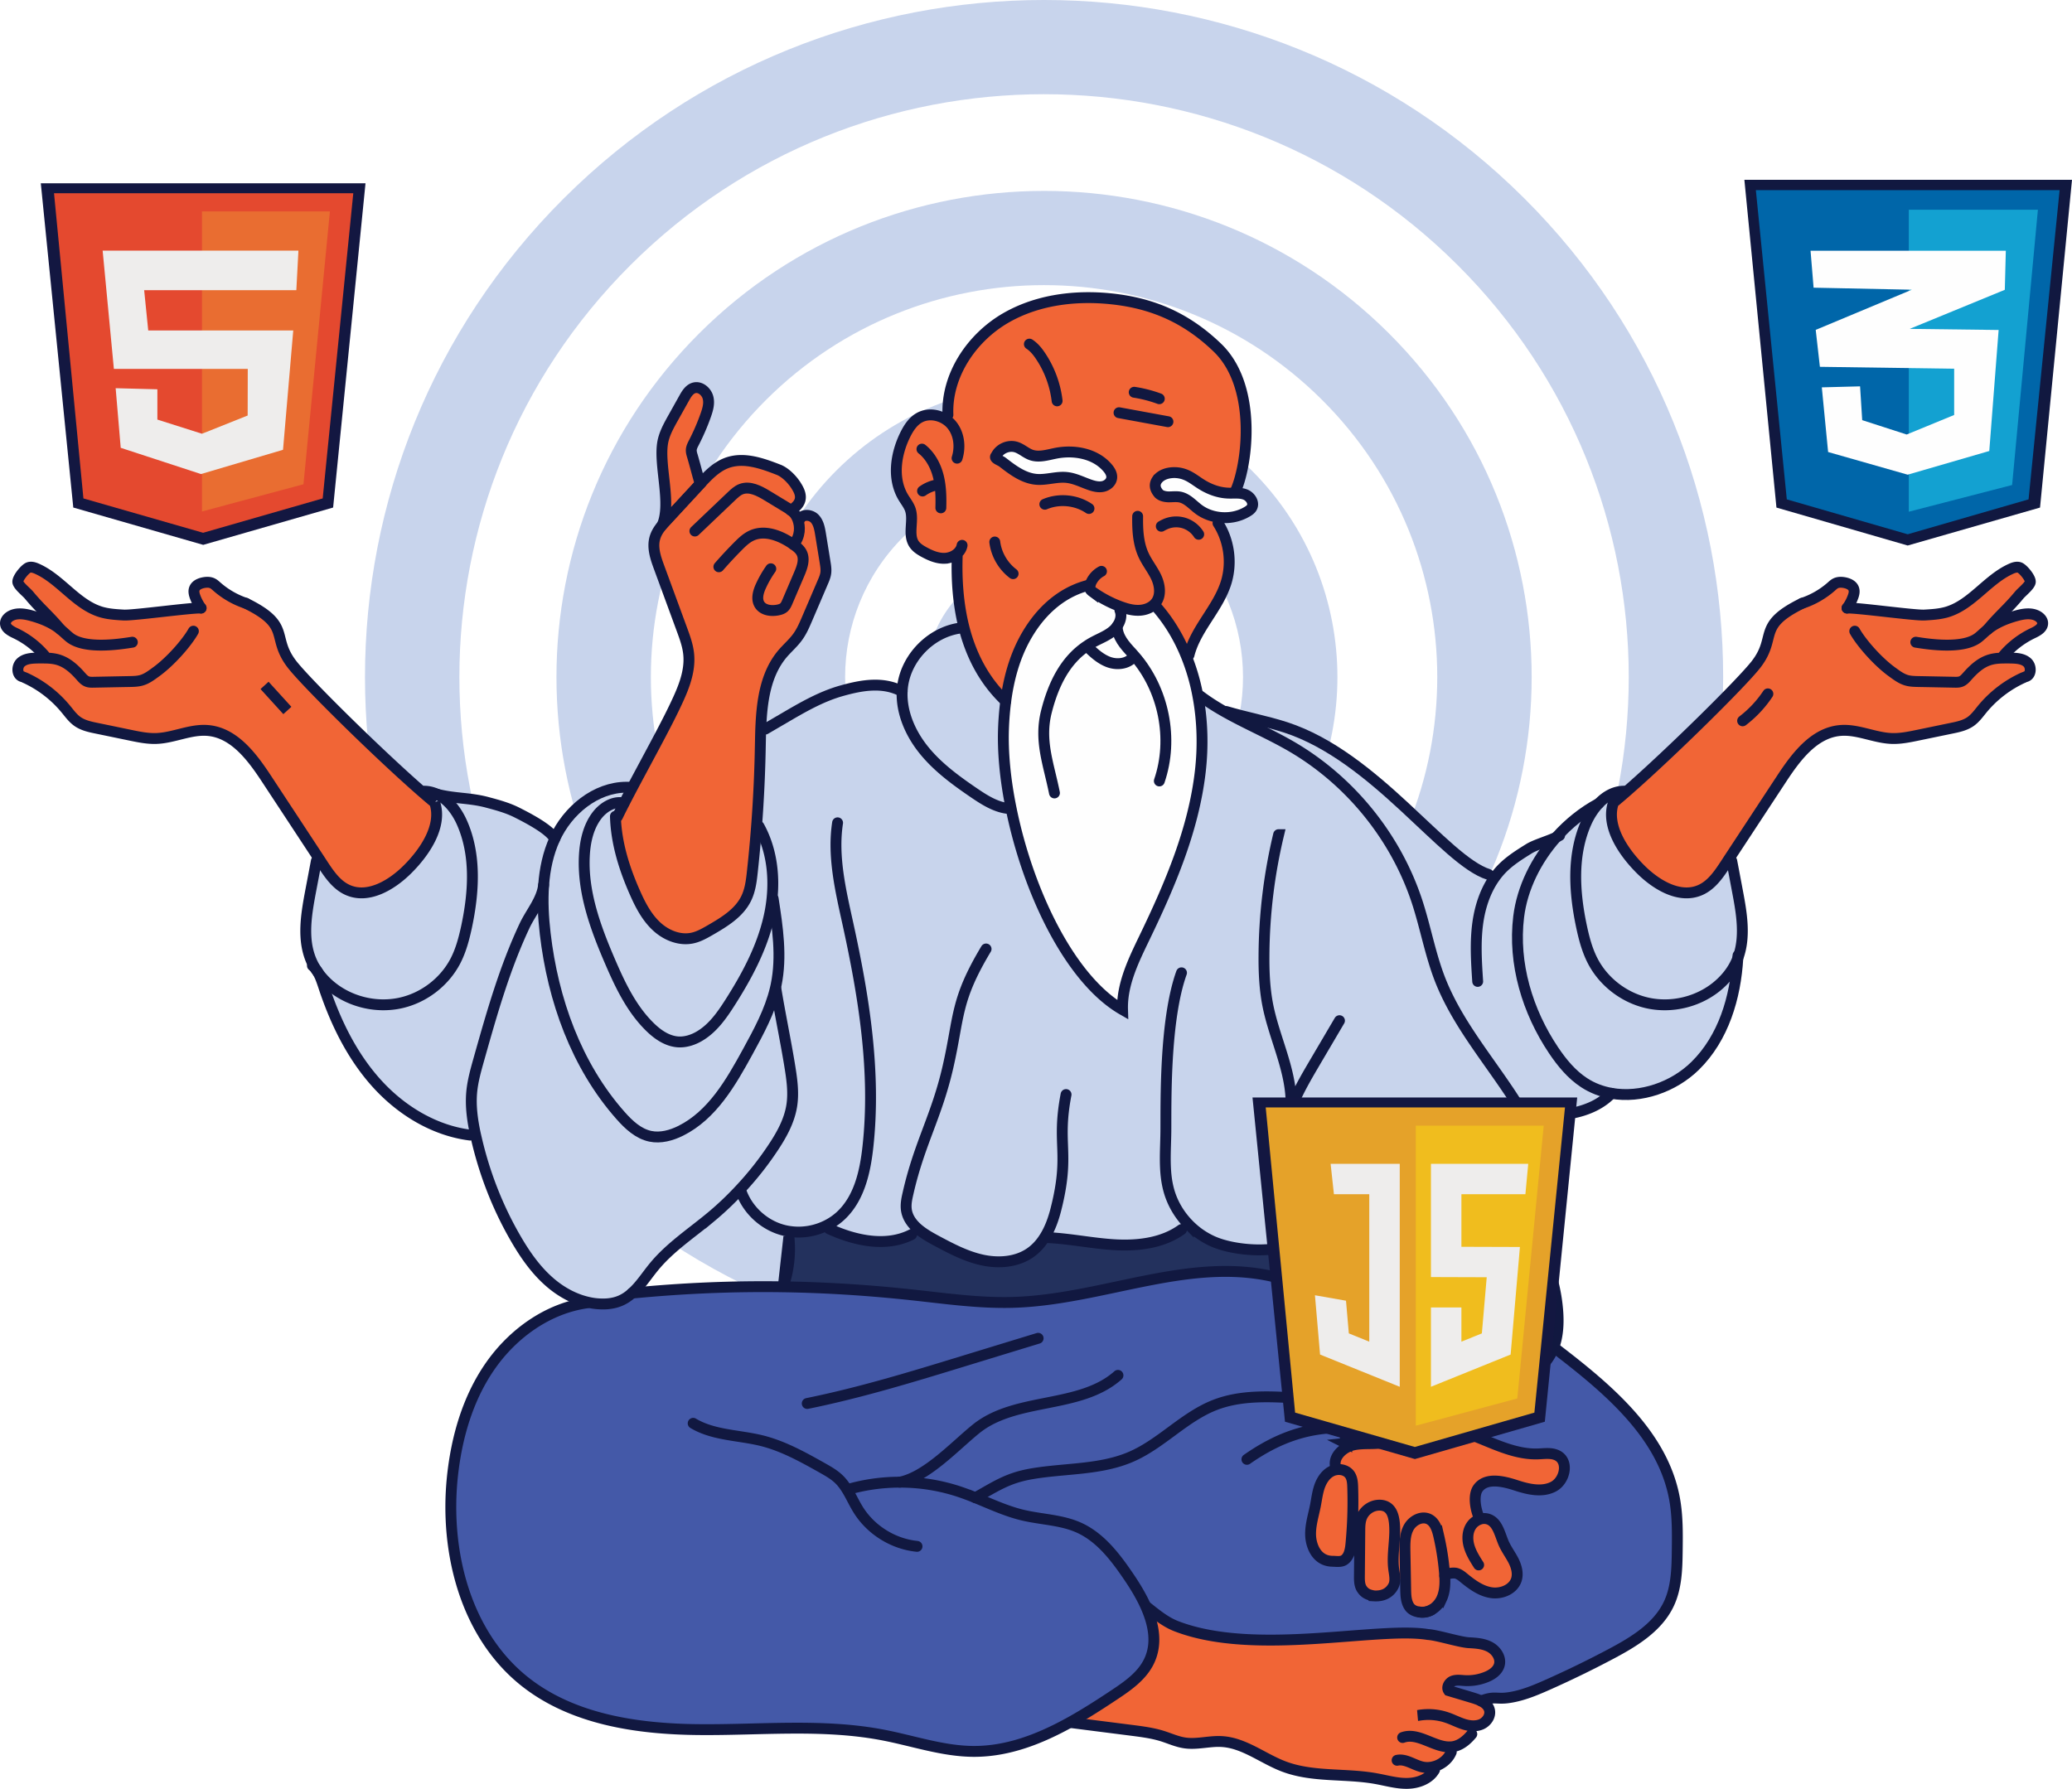 <svg width="381" height="329" viewBox="0 0 381 329" xmlns="http://www.w3.org/2000/svg" fill="none"><path fill="#C8D4EC" fill-rule="evenodd" d="M195.046 121.489a4.34 4.34 0 00-6.124 0 4.293 4.293 0 000 6.084 4.34 4.34 0 006.124 0 4.291 4.291 0 000-6.084zm-18.393-12.258c8.468-8.444 22.194-8.444 30.662 0 8.473 8.449 8.473 22.151 0 30.6-8.468 8.444-22.194 8.444-30.662 0-8.472-8.449-8.472-22.151 0-30.6z" clip-rule="evenodd"/><path fill="#C8D4EC" fill-rule="evenodd" d="M217.854 98.744c-14.288-14.248-37.455-14.248-51.742 0-14.283 14.243-14.283 37.331 0 51.574 14.287 14.248 37.454 14.248 51.742 0 14.283-14.243 14.283-37.331 0-51.574zm-64.011-12.258c21.065-21.006 55.214-21.006 76.28 0 21.069 21.011 21.069 55.079 0 76.09-21.066 21.006-55.215 21.006-76.28 0-21.07-21.011-21.07-55.079 0-76.09z" clip-rule="evenodd"/><path fill="#C8D4EC" fill-rule="evenodd" d="M243.111 73.556c-28.236-28.156-74.019-28.157-102.256 0l-6.134-6.129 6.134 6.13c-28.231 28.152-28.231 73.793 0 101.946l-6.134 6.129 6.134-6.129c28.237 28.157 74.02 28.157 102.256 0 28.231-28.153 28.231-73.794 0-101.947zM128.586 61.298c35.015-34.915 91.78-34.915 126.794 0 35.018 34.92 35.018 91.542 0 126.463-35.014 34.916-91.779 34.916-126.794 0-35.018-34.921-35.018-91.542 0-126.462z" clip-rule="evenodd"/><path fill="#C8D4EC" fill-rule="evenodd" d="M268.009 48.73c-41.987-41.87-110.065-41.87-152.051 0-41.982 41.864-41.982 109.737 0 151.602 41.986 41.869 110.064 41.869 152.051 0 41.982-41.865 41.982-109.738 0-151.603zM103.689 36.47c48.764-48.628 127.824-48.628 176.589 0 48.769 48.633 48.769 127.486 0 176.119-48.765 48.628-127.825 48.628-176.589 0l5.868-5.863-5.868 5.863c-48.769-48.633-48.769-127.486 0-176.119z" clip-rule="evenodd"/><path fill="#FEFEFE" fill-rule="evenodd" d="M208.159 120.118c.16.176.321.343.465.527l-.313.279c-1.024 1.182-2.857 1.381-4.338.878-1.489-.51-2.698-1.588-3.826-2.674l-.249-.367c.385-.263.785-.503 1.209-.726 1.225-.655 2.562-1.158 3.602-2.076.264-.231.505-.503.713-.798.016 1.988 1.385 3.504 2.737 4.957zm4.939-29.32l-.064.08c-.76-.582-.808-1.796-.28-2.586.537-.79 1.505-1.205 2.458-1.325.952-.128 1.937 0 2.825.367 1.033.415 1.906 1.134 2.85 1.724 1.497.942 3.218 1.58 4.987 1.637.4.016.801 0 1.201 0 .64-.008 1.281.024 1.873.247.969.36 1.745 1.533 1.225 2.427-.184.311-.489.527-.793.71-1.569.958-3.466 1.301-5.291 1.054-1.329-.176-2.618-.663-3.698-1.469-1.097-.822-2.049-1.963-3.394-2.243-.713-.144-1.441-.024-2.17-.04-.616-.024-1.288-.168-1.729-.583zm-9.413-4.725c.448.527.832 1.197.728 1.876-.112.79-.856 1.38-1.641 1.532-.784.152-1.593-.048-2.345-.303-1.425-.495-2.794-1.213-4.291-1.365-1.841-.192-3.682.495-5.531.351-2.354-.191-4.363-1.692-6.22-3.137-.544-.415-1.713-.718-1.225-1.19.617-1.308 2.258-2.035 3.65-1.62 1.017.304 1.81 1.11 2.818 1.461 1.433.495 2.994-.016 4.483-.311 3.418-.679 7.34.04 9.574 2.706z" clip-rule="evenodd"/><path fill="#FEFEFE" fill-rule="evenodd" d="M206.158 111.609c1.113.399 2.273.71 3.45.63.881-.055 1.777-.359 2.442-.917l.504.199c2.409 2.722 4.259 5.843 5.603 9.188a37.963 37.963 0 012.122 7.352c.848 4.542.96 9.259.432 13.825-1.233 10.721-5.563 20.827-10.254 30.557-2.026 4.207-4.187 8.589-4.043 13.259-9.782-5.644-17.442-21.968-20.484-36.991-1.065-5.188-1.561-10.225-1.409-14.616.064-1.716.192-3.432.416-5.132.512-3.896 1.521-7.719 3.346-11.184 2.634-4.973 6.676-8.924 12.168-10.217-.072.239-.128.495-.04.726.08.248.304.415.52.575a21.967 21.967 0 005.227 2.746zm2.466 9.036c-.145-.184-.305-.351-.465-.527-1.353-1.453-2.721-2.969-2.737-4.957a4.578 4.578 0 01-.713.798c-1.04.918-2.377 1.421-3.602 2.076-.424.223-.825.463-1.209.726l.248.367c1.129 1.086 2.338 2.164 3.827 2.674 1.481.503 3.314.304 4.338-.878l.313-.279z" clip-rule="evenodd"/><path fill="#4459A8" fill-rule="evenodd" d="M272.07 279.289c-.736-1.492-1.257-4.246-.272-5.588 1.481-2.019 4.603-1.293 6.988-.51 2.218.726 4.723 1.309 6.804.263 2.082-1.046 2.93-4.43.953-5.66-1.073-.662-2.449-.439-3.706-.391-3.907.144-7.589-1.62-11.207-3.081a37.347 37.347 0 00-3.37-1.189c-.665-2.555-.665-2.555.256-6.442.168-.711.352-1.429.536-2.156l.865.216c2.794.287 5.667.271 8.365-.527 2.698-.79 5.219-2.435 6.668-4.845.304-.503.552-1.03.76-1.581 9.686 7.408 20.029 15.909 22.206 27.875.568 3.097.536 6.274.496 9.428-.04 3.352-.112 6.825-1.537 9.858-2.033 4.326-6.42 6.993-10.654 9.236a186.548 186.548 0 01-11.711 5.699c-2.378 1.054-4.819 2.068-7.397 2.379-2.041.24-2.361-.359-4.779.567-.48-.24-1.016-.423-1.513-.575-1.48-.447-2.969-.886-4.45-1.333-.425-.591.072-1.469.744-1.74.681-.272 1.433-.144 2.162-.104a9.142 9.142 0 004.058-.671c1.049-.423 2.089-1.149 2.369-2.243.329-1.277-.568-2.618-1.737-3.256-1.168-.631-2.537-.719-3.866-.791-1.753-.104-5.787-1.405-7.533-1.508-9.341-1.517-31.771 4.079-46.26-1.525-2.033-.782-3.754-2.227-5.467-3.576l-.104.048c1.433 3.249 2.065 6.689.616 9.834-1.288 2.802-3.962 4.662-6.532 6.362-2.577 1.716-5.235 3.425-7.972 4.949-5.564 3.09-11.463 5.412-17.747 5.404-5.66-.007-11.119-1.931-16.666-3.001-11.143-2.155-22.614-.894-33.957-1.006-11.343-.103-23.318-1.868-32.148-8.972-10.758-8.661-14.56-23.732-13.152-37.454.753-7.24 2.81-14.472 6.973-20.451 4.162-5.979 10.582-10.601 17.811-11.615l.032-.136c.72.176 1.448.288 2.193.328 1.305.08 2.633-.056 3.834-.559.825-.343 1.537-.83 2.186-1.421 9.501-.918 18.651-1.301 27.824-1.157 7.805.119 15.626.614 23.695 1.484 6.124.663 12.255 1.541 18.411 1.381 16.938-.447 33.188-8.908 49.51-4.358l.544.008c-.016 1.038.104 2.083.281 3.113.488 2.834 1.424 5.644 3.121 7.967 1.69 2.314 4.211 4.119 7.053 4.55.112 5.228.232 8.349.84 14.616l.425.646c-1.553.711-2.802 2.243-2.29 3.808l.072.431c-.28.048-.544.128-.792.247-1.097.527-1.825 1.621-2.242 2.762-.408 1.15-.544 2.363-.776 3.561-.36 1.828-.961 3.648-.889 5.515.08 1.868 1.057 4.614 3.891 4.742.776-.008 1.657.2 2.297-.239.921-.639 1.129-1.892 1.233-3.01.112-1.213.2-2.434.264-3.656l1.409.08c-.04.431-.048.87-.048 1.293l-.072 8.23c-.008.83 0 1.716.456 2.403.464.686.993 1.062 2.225 1.269 1.537.096 2.81-.431 3.547-1.78.216-.399.288-.838.288-1.293l1.961-.032c.008.647.024 1.293.032 1.932.024 1.117.064 2.307.712 3.209.433.598 1.209.91 2.026.958a3.055 3.055 0 001.601-.232c.12-.048.24-.104.36-.168.016-.008.024-.008.032-.016a4.6 4.6 0 001.873-2.027c.608-1.301.664-2.778.576-4.223.328-.471 1.601-.63 2.154-.471.544.16 1 .535 1.44.902 1.473 1.198 3.074 2.363 4.947 2.65 1.874.296 4.059-.59 4.635-2.394.361-1.15.008-2.419-.536-3.497-.552-1.077-1.297-2.059-1.785-3.169-.737-1.676-1.121-3.879-2.858-4.462a2.406 2.406 0 00-1.537.016l-.048-.128z" clip-rule="evenodd"/><path fill="#C8D4EC" fill-rule="evenodd" d="M318.434 158.346c.361 1.868.713 3.744 1.065 5.62.768 4.055 1.505 8.389.056 12.237-.056.159-.12.311-.184.471-.809 1.891-2.153 3.528-3.754 4.821-3.45 2.778-8.181 3.911-12.52 3.001-4.339-.91-8.213-3.855-10.238-7.783-1.009-1.955-1.577-4.103-2.033-6.242-1.369-6.394-1.794-13.283.88-19.245.56-1.238 1.337-2.467 2.289-3.465 1.313-1.373 2.954-2.307 4.827-2.243l.144.16a121.33 121.33 0 01-2.289 1.948c-1.465 4.27 1.833 9.123 5.035 12.3 2.93 2.906 7.253 5.452 11.007 3.736 2.017-.918 3.338-2.857 4.555-4.709l.624-.958.536.351z" clip-rule="evenodd"/><path fill="#C8D4EC" fill-rule="evenodd" d="M286.167 153.988c2.257-2.53 4.931-4.678 7.829-6.226-.953.998-1.729 2.227-2.29 3.464-2.673 5.963-2.249 12.852-.88 19.246.456 2.14 1.024 4.287 2.033 6.243 2.025 3.927 5.9 6.873 10.238 7.783 4.339.91 9.07-.224 12.52-3.002 1.601-1.293 2.946-2.929 3.754-4.821.064-.16.128-.312.184-.471-.424 7.272-2.649 14.72-7.845 19.82-3.986 3.92-10.006 6.003-15.393 5.061-1.777-.311-3.49-.95-5.035-1.963-2.297-1.501-4.074-3.664-5.603-5.939-4.819-7.177-7.469-15.974-6.428-24.547.648-5.324 3.234-10.505 6.916-14.648z" clip-rule="evenodd"/><path fill="#C8D4EC" fill-rule="evenodd" d="M274.905 161.3c.392-.551.832-1.078 1.313-1.565 1.44-1.461 3.193-2.554 4.93-3.64 1.121-.702 3.547-1.405 5.02-2.107-3.683 4.143-6.268 9.323-6.917 14.647-1.04 8.574 1.609 17.37 6.428 24.547 1.529 2.275 3.306 4.438 5.604 5.939 1.545 1.013 3.258 1.652 5.035 1.963-3.594 3.832-10.567 4.901-16.594 3.177-4.883-8.126-11.495-15.31-14.937-24.139-1.802-4.638-2.666-9.579-4.219-14.312-3.882-11.798-12.191-22.104-22.918-28.41-3.97-2.331-8.261-4.143-12.263-6.386l.096-.16c3.602 1.078 7.316 1.757 10.894 2.914 16.546 5.364 29.218 24.482 37.327 27.053l1.201.479zm-109.019-34.126c.008-.143.024-.295.032-.439.449-5.571 5.156-10.504 10.719-11.231l.608-.16c1.305 5.149 3.715 9.875 7.693 13.619a54.996 54.996 0 00-.416 5.132c-.152 4.391.344 9.428 1.409 14.616l-.08.016c-2.466-.104-4.675-1.493-6.716-2.882-3.363-2.29-6.701-4.725-9.254-7.886-2.466-3.057-4.155-6.889-3.995-10.785zm-85.58 18.879c2.042.95 3.65 3.041 4.603 5.173 2.674 5.963 2.242 12.851.88 19.245-.463 2.14-1.024 4.287-2.032 6.243-2.034 3.927-5.9 6.873-10.247 7.783-4.338.91-9.07-.224-12.52-3.002a13.645 13.645 0 01-2.52-2.65v-.008a4.335 4.335 0 00-.385-.559 10.96 10.96 0 01-.849-1.604c-1.697-3.959-.92-8.486-.128-12.708.36-1.876.713-3.752 1.065-5.62l.536-.351.625.958c1.216 1.852 2.537 3.791 4.554 4.709 3.755 1.717 8.077-.83 11.007-3.735 3.21-3.177 6.5-8.031 5.043-12.301a124.55 124.55 0 01-2.29-1.948l.145-.16a5.335 5.335 0 012.497.535h.016z" clip-rule="evenodd"/><path fill="#C8D4EC" fill-rule="evenodd" d="M101.999 154.291c-1.217 2.682-1.817 5.548-2.033 8.485h-.008c-.313 2.738-2.33 5.005-3.507 7.504-3.69 7.846-6.051 16.228-8.405 24.57-.56 1.996-1.129 3.999-1.313 6.067-.224 2.546.136 5.116.673 7.623l-.977.223c-6.708-.854-12.832-4.653-17.322-9.698-4.499-5.045-7.493-11.264-9.606-17.674-.288-.862-.584-1.764-1.033-2.546.713.99 1.57 1.884 2.522 2.65 3.45 2.778 8.18 3.912 12.52 3.002 4.346-.91 8.212-3.856 10.246-7.783 1.008-1.956 1.569-4.103 2.033-6.243 1.36-6.394 1.793-13.283-.88-19.246-.953-2.131-2.562-4.222-4.604-5.172 3.162.838 6.052.654 9.214 1.492 1.905.511 3.826 1.022 5.58 1.916 1.76.894 6.027 3.066 6.9 4.83zm12.775-6.57c-.456.894-.872 1.716-1.224 2.451l-.385.016c.145 4.869 1.633 9.603 3.611 14.049.984 2.227 2.137 4.438 3.914 6.107 1.777 1.668 4.299 2.706 6.676 2.171 1.145-.256 2.177-.846 3.194-1.429 2.594-1.501 5.331-3.145 6.644-5.835.745-1.517.961-3.241 1.137-4.926.304-2.793.56-5.587.776-8.389l.441.032c2.217 3.999 2.873 8.701 2.401 13.283a28.564 28.564 0 01-.576 3.488c-1.281 5.604-4.035 10.768-7.125 15.614-1.497 2.355-3.154 4.718-5.539 6.154-1.209.735-2.618 1.206-4.035 1.118-2.025-.136-3.802-1.389-5.243-2.818-3.362-3.329-5.435-7.703-7.3-12.046-2.682-6.234-5.099-12.843-4.675-19.621.16-2.554.768-5.164 2.329-7.192 1.169-1.509 3.074-2.682 4.939-2.251l.04.024z" clip-rule="evenodd"/><path fill="#C8D4EC" fill-rule="evenodd" d="M116.56 144.305a268.725 268.725 0 00-1.785 3.417l-.04-.024c-1.865-.431-3.77.742-4.939 2.251-1.561 2.027-2.169 4.637-2.329 7.192-.425 6.777 1.993 13.386 4.674 19.621 1.866 4.342 3.939 8.716 7.301 12.045 1.441 1.429 3.218 2.682 5.243 2.818 1.417.088 2.826-.383 4.035-1.118 2.385-1.437 4.042-3.799 5.539-6.154 3.09-4.846 5.843-10.01 7.124-15.614.264-1.149.457-2.315.577-3.488l.208.024c.816 5.26 1.625 10.656.544 15.877-.048.239-.104.479-.16.71-.977 4.095-3.026 7.863-5.051 11.567-3.098 5.659-6.524 11.646-12.312 14.536-1.729.862-3.706 1.412-5.595 1.021-2.225-.463-3.986-2.123-5.491-3.823-8.133-9.188-12.432-21.281-13.849-33.454-.344-2.946-.512-5.971-.288-8.933.216-2.937.817-5.803 2.033-8.485 2.362-5.22 7.517-9.507 13.224-9.507l1.337-.479z" clip-rule="evenodd"/><path fill="#C8D4EC" fill-rule="evenodd" d="M99.966 162.776c-.224 2.961-.056 5.987.289 8.932 1.417 12.173 5.715 24.267 13.848 33.455 1.505 1.7 3.266 3.36 5.491 3.823 1.89.391 3.867-.159 5.596-1.021 5.787-2.89 9.213-8.877 12.311-14.537 2.026-3.703 4.075-7.471 5.051-11.566l.128.032c.713 4.358 1.745 9.323 2.466 13.682.424 2.594.856 5.244.432 7.846-.464 2.834-1.913 5.405-3.514 7.791a58 58 0 01-6.108 7.672 56.846 56.846 0 01-5.235 4.949c-3.578 2.977-7.54 5.571-10.486 9.172-1.321 1.604-2.498 3.464-4.027 4.821-.648.591-1.36 1.078-2.185 1.421-1.201.503-2.53.638-3.834.559a11.908 11.908 0 01-2.194-.328c-2.585-.606-5.003-1.987-7.004-3.751-2.57-2.259-4.53-5.109-6.236-8.071-3.29-5.707-5.691-11.91-7.164-18.32-.064-.263-.12-.526-.184-.798-.536-2.506-.897-5.077-.673-7.623.185-2.067.753-4.071 1.313-6.067 2.354-8.341 4.715-16.723 8.405-24.57 1.177-2.498 3.194-4.765 3.507-7.503h.007z" clip-rule="evenodd"/><path fill="#C8D4EC" fill-rule="evenodd" d="M192.142 227.473c-.705 1.142-1.577 2.147-2.69 2.922-2.513 1.756-5.843 1.995-8.837 1.341-3.002-.655-5.756-2.116-8.461-3.56-1.209-.647-2.49-1.381-3.515-2.299l-1.008 1.173c-4.659 2.371-10.358 1.149-15.113-1.022-.257-.112-.409-.551-.257-.622l-.064-.128c-2.129 1.117-4.618 1.564-6.996 1.205a9.924 9.924 0 01-.936-.175c-3.619-.862-6.708-3.624-7.973-7.113l-.336-.311a58.066 58.066 0 006.107-7.671c1.601-2.387 3.05-4.957 3.514-7.791.425-2.602-.008-5.253-.432-7.847-.72-4.358-1.753-9.323-2.465-13.682l-.128-.032c.056-.231.112-.471.16-.71 1.08-5.221.272-10.617-.545-15.877l-.208-.024c.473-4.582-.184-9.284-2.401-13.283l-.441-.032c.369-4.861.601-9.731.689-14.6.024-1.077.04-2.179.08-3.281l.848.032c1.137-.662 2.266-1.325 3.403-1.987 3.394-1.988 6.828-3.992 10.614-5.053 3.786-1.07 7.669-1.724 11.135.127-.16 3.896 1.529 7.728 3.994 10.785 2.554 3.161 5.892 5.595 9.254 7.886 2.041 1.389 4.25 2.778 6.716 2.882l.08-.016c3.042 15.023 10.702 31.347 20.484 36.991-.144-4.67 2.018-9.052 4.043-13.259 4.691-9.731 9.021-19.836 10.254-30.557.528-4.566.416-9.283-.432-13.825l.4-.072c1.497 1.125 3.074 2.115 4.707 3.025 4.002 2.243 8.293 4.055 12.263 6.386 10.727 6.306 19.036 16.612 22.918 28.41 1.553 4.733 2.418 9.674 4.219 14.312 3.442 8.829 10.054 16.013 14.937 24.139 1.777 2.962 3.362 6.155 3.65 9.587.296 3.44-.928 7.184-3.794 9.116l-.504.423a30.812 30.812 0 017.348 17.53c.192 2.314.096 4.733-.712 6.88a9.663 9.663 0 01-.761 1.581c-1.449 2.411-3.97 4.055-6.668 4.845-2.698.799-5.571.814-8.365.527l-.865-.215c.817-3.209 1.577-6.49.649-9.619-.913-3.074-3.442-5.54-6.42-6.761-2.978-1.214-6.356-1.27-9.494-.543-2.561.59-5.179 1.852-6.38 4.183-.864 1.676-.864 3.648-.824 5.531.024 1.278.048 2.427.064 3.489-2.842-.431-5.363-2.235-7.052-4.55-1.697-2.323-2.634-5.133-3.122-7.967-.176-1.029-.297-2.075-.281-3.113 0-.247.016-.495.033-.742.168-2.084.96-4.047 2.025-5.859-3.819 1.995-11.159 1.492-15.121-.224a14.374 14.374 0 01-4.611-3.209l-1.265.99c-3.45 2.483-7.949 3.025-12.199 2.794-4.251-.24-8.446-1.166-12.696-1.325l-.216-.136z" clip-rule="evenodd"/><path fill="#23315D" fill-rule="evenodd" d="M168.639 225.877c1.024.919 2.305 1.653 3.514 2.3 2.706 1.444 5.459 2.905 8.461 3.56 2.994.654 6.324.415 8.837-1.341 1.113-.775 1.986-1.78 2.69-2.922l.216.136c4.251.159 8.445 1.085 12.696 1.325 4.251.231 8.749-.311 12.199-2.794l1.265-.99a14.385 14.385 0 004.611 3.209c3.962 1.716 11.303 2.219 15.121.224-1.065 1.812-1.857 3.776-2.025 5.859-.016.248-.032.495-.032.742l-.544-.008c-16.322-4.55-32.572 3.912-49.511 4.359-6.155.16-12.287-.718-18.411-1.381-8.069-.87-15.889-1.365-23.694-1.485v-.072a21.25 21.25 0 001.024-9.18l.145-.934c2.377.359 4.867-.088 6.996-1.205l.064.127c-.152.072 0 .511.256.623 4.755 2.171 10.454 3.393 15.113 1.022l1.009-1.174z" clip-rule="evenodd"/><path fill="#F16536" fill-rule="evenodd" d="M270.717 317.405l-.08 1.525c-.864 1.038-1.945 1.995-3.274 2.275a3.08 3.08 0 01-.536.072l.032.958c-.56 1.333-1.817 2.33-3.226 2.682l.152.59c-.96 1.685-3.042 2.459-4.987 2.491-1.945.04-3.85-.527-5.763-.87-5.628-1.022-11.607-.208-16.963-2.235-3.866-1.461-7.3-4.367-11.439-4.59-2.257-.128-4.522.583-6.756.255-1.449-.207-2.793-.838-4.178-1.269-1.777-.551-3.626-.79-5.468-1.03-3.77-.479-7.54-.958-11.318-1.445l-.064-.103c2.737-1.525 5.395-3.233 7.972-4.949 2.57-1.701 5.244-3.561 6.532-6.362 1.449-3.146.817-6.586-.616-9.835l.104-.048c1.713 1.349 3.434 2.794 5.467 3.576 14.489 5.604 36.919.008 46.26 1.525 1.745.104 5.78 1.405 7.533 1.509 1.329.072 2.698.159 3.866.79 1.169.639 2.066 1.98 1.737 3.257-.28 1.093-1.32 1.82-2.369 2.243a9.141 9.141 0 01-4.058.67c-.729-.039-1.481-.167-2.162.104-.672.272-1.169 1.15-.744 1.74 1.481.447 2.97.886 4.45 1.333.497.152 1.033.336 1.513.575.753.383 1.385.918 1.561 1.716.232 1.062-.536 2.164-1.545 2.587-.512.215-1.072.287-1.633.263zm-9.501-20.898c-.817-.048-1.593-.359-2.026-.958-.648-.902-.688-2.091-.712-3.209-.008-.638-.024-1.285-.032-1.932l-.096-5.1c-.024-1.485-.032-3.05.672-4.351.705-1.309 2.394-2.219 3.731-1.556 1.096.542 1.528 1.868 1.801 3.065a47.966 47.966 0 011.04 6.569c.024.272.048.535.064.807.088 1.445.032 2.921-.576 4.222a4.597 4.597 0 01-1.873 2.028c-.008.008-.016.008-.032.016-.112.064-.232.12-.36.168a3.82 3.82 0 01-1.601.231zm-4.867-16.811c.424 2.945-.465 5.963-.072 8.916.08.599.208 1.23.208 1.828 0 .455-.072.894-.288 1.294-.737 1.349-2.01 1.875-3.547 1.78-1.232-.208-1.761-.583-2.225-1.27-.456-.686-.464-1.572-.456-2.402l.072-8.23c0-.423.008-.862.048-1.293.048-.423.128-.847.288-1.246.48-1.221 1.689-2.131 3.002-2.235.616-.056 1.265.064 1.769.423.76.543 1.065 1.517 1.201 2.435zm-9.166 7.208c-.64.439-1.521.232-2.297.24-2.834-.128-3.811-2.874-3.891-4.742-.072-1.868.529-3.688.889-5.516.232-1.197.368-2.411.776-3.56.417-1.142 1.145-2.235 2.242-2.762.248-.12.512-.2.792-.247.937-.16 1.961.135 2.506.902.456.662.512 1.508.536 2.307a81.652 81.652 0 01-.056 6.713 92.583 92.583 0 01-.264 3.656c-.104 1.117-.312 2.371-1.233 3.009z" clip-rule="evenodd"/><path fill="#F16536" fill-rule="evenodd" d="M272.119 279.416a2.406 2.406 0 011.537-.016c1.737.582 2.121 2.786 2.857 4.462.489 1.109 1.233 2.091 1.785 3.169.545 1.078.897 2.347.537 3.496-.577 1.804-2.762 2.69-4.635 2.395-1.873-.287-3.474-1.453-4.947-2.65-.44-.367-.897-.743-1.441-.902-.552-.16-1.825 0-2.153.471-.016-.272-.04-.535-.064-.806a47.958 47.958 0 00-1.041-6.57c-.272-1.197-.704-2.522-1.801-3.065-1.337-.663-3.026.247-3.73 1.556-.705 1.301-.697 2.866-.673 4.351l.096 5.101-1.961.031c0-.598-.128-1.229-.208-1.828-.392-2.953.496-5.97.072-8.916-.136-.918-.44-1.892-1.201-2.435-.504-.359-1.152-.479-1.769-.423-1.313.104-2.521 1.014-3.002 2.235-.16.4-.24.823-.288 1.246l-1.409-.08c.112-2.235.128-4.47.056-6.713-.024-.799-.08-1.645-.536-2.307-.544-.767-1.569-1.062-2.505-.902l-.073-.431c-.512-1.565.737-3.098 2.29-3.808a4.62 4.62 0 01.936-.319c1.922-.431 3.955-.048 5.876-.495 1.961-.447 3.626-1.708 5.531-2.347 2.586-.878 5.34-.559 8.005.216 1.145.335 2.274.75 3.37 1.189 3.618 1.461 7.301 3.225 11.207 3.081 1.257-.048 2.634-.271 3.706.391 1.978 1.23 1.129 4.614-.952 5.66-2.081 1.046-4.587.463-6.804-.264-2.386-.782-5.508-1.508-6.989.511-.984 1.341-.464 4.095.273 5.588l.048.128z" clip-rule="evenodd"/><path fill="#F16536" fill-rule="evenodd" d="M247.487 265.43c-.608-6.266-.728-9.387-.84-14.616-.016-1.061-.04-2.211-.064-3.488-.04-1.884-.04-3.856.824-5.532 1.201-2.331 3.819-3.592 6.38-4.183 3.138-.726 6.516-.67 9.494.543 2.978 1.221 5.507 3.688 6.42 6.761.928 3.129.168 6.41-.649 9.619-.184.726-.368 1.445-.536 2.155-.92 3.888-.92 3.888-.256 6.442-2.666-.774-5.419-1.093-8.005-.215-1.905.638-3.57 1.899-5.531 2.346-1.921.447-3.955.064-5.876.495a4.625 4.625 0 00-.936.32l-.425-.647zM8.142 121.028l.008-.511a16.249 16.249 0 00-5.307-4.055c-.849-.4-1.89-.958-1.841-1.892.032-.487.384-.91.8-1.182 1.153-.75 2.682-.511 4.01-.143 1.906.526 3.787 1.285 5.324 2.53-2.122-2.562-3.674-3.752-5.796-6.314-.448-.543-1.905-1.692-2.057-2.371-.144-.686 1.305-2.442 1.953-2.698.504-.192 1.065-.008 1.553.208 4.387 1.947 7.252 6.633 11.855 7.974 1.33.383 2.73.463 4.107.543 1.793.104 12.44-1.381 14.224-1.285a8.734 8.734 0 01-1.088-2.036c-.184-.503-.328-1.069-.12-1.564.248-.607.928-.91 1.569-1.054.584-.12 1.216-.152 1.745.112.296.143.536.375.784.59a15.509 15.509 0 005.347 3.074c8.454 4.143 4.571 6.122 8.454 11.191 2.561 3.337 15.77 16.372 23.982 23.532.817.711 1.585 1.365 2.29 1.948 1.456 4.271-1.834 9.124-5.044 12.301-2.93 2.906-7.252 5.452-11.006 3.736-2.017-.918-3.338-2.858-4.555-4.71a798.28 798.28 0 01-.624-.958c-3.218-4.901-6.444-9.81-9.67-14.711-2.658-4.056-5.98-8.518-10.815-8.933-3.186-.271-6.236 1.341-9.43 1.469-1.649.064-3.29-.279-4.907-.615a8061.03 8061.03 0 00-6.131-1.269c-1.217-.247-2.474-.519-3.49-1.229-.873-.607-1.497-1.493-2.178-2.315a20.999 20.999 0 00-7.5-5.747l-.489-.2c-1.024-.303-1.048-1.908-.248-2.618.793-.711 1.962-.775 3.034-.798.416-.008.84-.016 1.257 0zm122.05-47.895c.28 1.077-.056 2.203-.424 3.249a40.213 40.213 0 01-2.202 5.076c-.2.392-.408.79-.448 1.23-.032.399.08.798.2 1.181.585 1.988.849 3.137 1.433 5.125-1.993 2.147-3.986 4.302-5.979 6.45-.337.359-.673.718-.985 1.101 1.697-3.943-.592-10.696.04-14.95.248-1.685 1.097-3.21 1.929-4.703l2.089-3.735c.441-.783.977-1.637 1.866-1.836 1.104-.248 2.209.726 2.481 1.812z" clip-rule="evenodd"/><path fill="#F16536" fill-rule="evenodd" d="M147.107 95.436c.504-.902 1.953-.806 2.682-.072.72.742.92 1.828 1.088 2.85l.841 5.188c.104.655.216 1.317.128 1.98-.08.615-.328 1.189-.576 1.756-.961 2.251-1.922 4.494-2.89 6.745-.473 1.102-.953 2.211-1.649 3.185-.817 1.158-1.913 2.084-2.834 3.161-3.17 3.752-3.81 8.821-4.01 13.826-.04 1.102-.056 2.203-.08 3.281a254.363 254.363 0 01-1.465 22.989c-.176 1.685-.393 3.409-1.137 4.925-1.313 2.691-4.05 4.335-6.644 5.836-1.017.582-2.049 1.173-3.194 1.429-2.377.534-4.899-.503-6.676-2.172-1.777-1.668-2.93-3.879-3.914-6.106-1.978-4.447-3.467-9.18-3.611-14.049l.385-.016c.352-.735.768-1.557 1.224-2.451a275.24 275.24 0 011.785-3.416c2.578-4.854 5.676-10.505 7.373-14.05 1.513-3.153 3.066-6.513 2.698-9.994-.161-1.564-.713-3.065-1.257-4.542l-4.179-11.375c-.632-1.716-1.273-3.576-.792-5.348.248-.918.768-1.708 1.385-2.443v-.008c.312-.383.648-.742.984-1.101 1.993-2.148 3.987-4.303 5.98-6.45 1.417-1.525 2.914-3.105 4.867-3.84 3.082-1.157 6.492.048 9.558 1.246 1.24.487 2.529 1.812 3.226 2.937.704 1.134 1.697 2.93-.993 4.51a3.8 3.8 0 01.776.743c.185.247.377.59.521.998l.4-.152zm221.359 25.592c.424-.016.848-.008 1.264 0 1.065.024 2.234.087 3.034.798.793.71.777 2.315-.256 2.618l-.488.2a21.066 21.066 0 00-7.501 5.747c-.672.822-1.305 1.708-2.169 2.315-1.025.71-2.282.982-3.498 1.229l-6.132 1.269c-1.617.336-3.258.679-4.907.615-3.186-.128-6.244-1.74-9.422-1.469-4.843.415-8.165 4.878-10.822 8.933-3.226 4.901-6.444 9.81-9.67 14.711l-.625.958c-1.216 1.852-2.537 3.792-4.554 4.71-3.755 1.716-8.077-.83-11.007-3.736-3.202-3.177-6.5-8.03-5.035-12.301.704-.583 1.473-1.237 2.289-1.948 8.213-7.16 21.413-20.195 23.975-23.532 3.882-5.069 0-7.048 8.453-11.191a15.484 15.484 0 005.355-3.073c.24-.216.489-.448.777-.591.536-.264 1.16-.232 1.745-.112.64.144 1.321.447 1.569 1.054.208.495.072 1.061-.12 1.564a8.18 8.18 0 01-1.089 2.036c1.785-.096 12.44 1.389 14.225 1.285 1.385-.08 2.777-.16 4.106-.543 4.603-1.341 7.477-6.027 11.855-7.974.489-.216 1.057-.399 1.553-.208.649.256 2.106 2.012 1.953 2.698-.152.679-1.608 1.828-2.049 2.371-2.121 2.562-3.674 3.752-5.795 6.314 1.529-1.245 3.41-2.003 5.315-2.53 1.329-.367 2.858-.607 4.018.143.409.272.769.695.793 1.182.048.934-.985 1.493-1.833 1.892a16.285 16.285 0 00-5.315 4.055l.008.511zm-164.052-33.08c.104-.678-.28-1.349-.729-1.876-2.233-2.666-6.155-3.384-9.573-2.706-1.489.296-3.05.807-4.483.312-1.009-.352-1.801-1.158-2.818-1.461-1.393-.415-3.034.311-3.65 1.62-.488.471.68.775 1.225 1.19 1.857 1.445 3.866 2.945 6.219 3.137 1.85.144 3.691-.543 5.532-.351 1.497.151 2.866.87 4.29 1.365.753.255 1.561.455 2.346.303.784-.152 1.529-.742 1.641-1.533zm-29.05 14.297a4.024 4.024 0 01-1.513.431c-1.385.088-2.729-.479-3.954-1.15-.689-.375-1.377-.814-1.817-1.468-1.193-1.796 0-4.295-.689-6.338-.28-.815-.84-1.501-1.288-2.243-2.05-3.417-1.425-7.871.32-11.447.624-1.278 1.433-2.547 2.673-3.225.945-.52 2.058-.615 3.098-.375l2.114-.128c-.305-7.232 4.298-14.121 10.558-17.777 6.268-3.648 13.912-4.39 21.093-3.36 6.572.95 12.415 3.488 17.915 8.796 7.444 7.184 5.499 21.856 3.202 26.598v.135c-.401 0-.801.016-1.201 0-1.769-.056-3.49-.694-4.987-1.636-.945-.59-1.817-1.31-2.85-1.724a5.517 5.517 0 00-2.826-.368c-.952.12-1.921.535-2.457 1.326-.528.79-.48 2.003.28 2.586l.064-.08c.44.415 1.113.559 1.729.583.729.016 1.457-.104 2.169.04 1.345.28 2.298 1.42 3.395 2.243 1.08.806 2.369 1.293 3.698 1.468l-.12 1.086c2.049 3.185 2.609 7.28 1.497 10.904-1.481 4.782-5.604 8.47-6.821 13.323l-.488.263c-1.345-3.344-3.194-6.465-5.603-9.187l-.505-.2c-.664.559-1.56.862-2.441.918-1.177.08-2.337-.232-3.45-.631a21.895 21.895 0 01-5.227-2.746c-.216-.159-.441-.327-.521-.574-.088-.232-.032-.487.04-.727-5.491 1.293-9.533 5.245-12.167 10.218-1.825 3.464-2.834 7.288-3.346 11.183-3.978-3.744-6.388-8.469-7.693-13.618-1.048-4.167-1.377-8.613-1.232-13.027l-.649-.072z" clip-rule="evenodd"/><path stroke="#111840" stroke-linecap="round" stroke-width="2" d="M202.54 105.078a4.336 4.336 0 00-2.09 2.483c-.072.239-.128.495-.04.726.08.248.305.415.521.575a21.895 21.895 0 005.227 2.746c1.113.399 2.273.711 3.45.631.881-.056 1.777-.359 2.441-.918.225-.184.417-.399.585-.639.888-1.301.64-3.073-.016-4.502-.665-1.421-1.681-2.658-2.338-4.087-1.016-2.203-1.12-4.71-1.088-7.136m-24.255 34.005c-3.978-3.744-6.388-8.469-7.693-13.618-1.048-4.167-1.376-8.613-1.232-13.027m-.024-18.049c.656-2.067.384-4.494-1.009-6.162-.704-.846-1.713-1.429-2.786-1.676-1.04-.24-2.153-.144-3.098.375-1.24.678-2.049 1.947-2.673 3.225-1.745 3.576-2.37 8.03-.32 11.446.448.743 1.008 1.43 1.288 2.243.689 2.044-.504 4.543.689 6.339.44.654 1.128 1.093 1.817 1.468 1.225.671 2.569 1.238 3.954 1.15a4.024 4.024 0 001.513-.431c.777-.415 1.393-1.094 1.545-1.948m-2.601-23.995c-.305-7.232 4.298-14.121 10.558-17.777 6.268-3.648 13.912-4.39 21.093-3.36 6.572.95 12.415 3.488 17.915 8.796 7.444 7.184 5.499 21.856 3.202 26.597m-8.43 29.887c1.217-4.854 5.34-8.542 6.821-13.323 1.112-3.624.552-7.719-1.497-10.904"/><path stroke="#111840" stroke-linecap="round" stroke-width="2" d="M200.451 107.562c-5.492 1.293-9.534 5.244-12.168 10.217-1.825 3.465-2.834 7.288-3.346 11.184a54.996 54.996 0 00-.416 5.132c-.152 4.391.344 9.428 1.409 14.616 3.042 15.023 10.702 31.347 20.484 36.991-.144-4.67 2.017-9.052 4.043-13.259 4.691-9.73 9.021-19.836 10.254-30.557.528-4.566.416-9.283-.432-13.825a37.963 37.963 0 00-2.122-7.352c-1.344-3.345-3.194-6.466-5.603-9.188M169.528 82.6c1.537 1.222 2.514 3.05 3.002 4.95.488 1.9.528 3.888.472 5.852m-3.362-3.098a6.687 6.687 0 012.81-1.15M192.126 92.739c2.609-1.11 5.771-.807 8.117.782m13.296 3.265c.24-.136.48-.264.728-.376a4.948 4.948 0 013.418-.223 4.963 4.963 0 012.73 2.076M183.16 83.838c-.488.47.681.774 1.225 1.19 1.857 1.444 3.866 2.945 6.22 3.136 1.849.144 3.69-.542 5.531-.35 1.497.15 2.866.87 4.291 1.364.752.256 1.561.455 2.345.303.785-.151 1.529-.742 1.641-1.532.104-.679-.28-1.35-.728-1.876-2.234-2.666-6.156-3.385-9.574-2.706-1.489.295-3.05.806-4.483.311-1.008-.351-1.801-1.157-2.818-1.46-1.392-.416-3.033.31-3.65 1.62zm29.594 4.454c.537-.79 1.505-1.205 2.458-1.325.952-.128 1.937 0 2.825.367 1.033.415 1.906 1.134 2.85 1.724 1.497.942 3.218 1.581 4.987 1.637.4.016.801 0 1.201 0 .64-.008 1.281.024 1.873.247.969.36 1.745 1.533 1.225 2.427-.184.311-.489.527-.793.71-1.569.959-3.466 1.302-5.291 1.054-1.329-.175-2.618-.662-3.698-1.468-1.097-.823-2.049-1.964-3.394-2.244-.713-.143-1.441-.024-2.17-.04-.616-.023-1.288-.167-1.729-.582-.357-.425-1.1-1.375-.344-2.507zM182.92 99.684c.28 2.283 1.529 4.438 3.37 5.827m2.994-42.22c.84.544 1.488 1.342 2.049 2.18a18.803 18.803 0 013.05 8.254m11.383 2.18l8.997 1.652m-6.204-5.413c1.569.24 3.114.64 4.611 1.19M121.788 96.546c.312-.384.648-.743.984-1.102 1.993-2.147 3.987-4.303 5.98-6.45 1.417-1.524 2.914-3.105 4.867-3.84 3.082-1.157 6.492.049 9.558 1.246 1.24.487 2.529 1.812 3.225 2.938.705 1.133 1.697 2.929-.992 4.51m-31.859 56.323c.352-.734.768-1.556 1.224-2.45a282.315 282.315 0 011.785-3.417c2.578-4.853 5.676-10.505 7.373-14.049 1.513-3.153 3.066-6.513 2.697-9.994-.16-1.564-.712-3.065-1.256-4.542l-4.179-11.375c-.632-1.716-1.273-3.576-.792-5.348.248-.918.768-1.708 1.385-2.442"/><path stroke="#111840" stroke-linecap="round" stroke-width="2" d="M127.775 97.67c2.249-2.147 4.506-4.294 6.764-6.441.52-.495 1.056-.998 1.729-1.261 1.585-.615 3.314.295 4.771 1.173 1.12.678 2.233 1.357 3.354 2.035.344.208.696.423 1.016.67.289.216.561.456.777.743.184.248.376.59.52.998.44 1.213.521 3.001-.792 4.574"/><path stroke="#111840" stroke-linecap="round" stroke-width="2" d="M132.185 104.241a81.495 81.495 0 013.506-3.767c.76-.767 1.561-1.54 2.553-1.988 2.498-1.126 5.428.104 7.669 1.676.593.423 1.185.886 1.505 1.533.6 1.221.064 2.666-.464 3.911l-2.162 5.053c-.168.391-.344.799-.664 1.078-.304.263-.704.375-1.097.455-1.2.239-2.649.064-3.33-.95-.672-1.014-.288-2.379.225-3.488a19.662 19.662 0 011.809-3.145m-27.001 43.089c-1.865-.431-3.77.742-4.939 2.251-1.561 2.028-2.169 4.638-2.329 7.192-.425 6.777 1.993 13.387 4.675 19.621 1.865 4.343 3.938 8.717 7.3 12.046 1.441 1.429 3.218 2.682 5.243 2.818 1.417.087 2.826-.383 4.035-1.118 2.385-1.437 4.042-3.8 5.539-6.154 3.09-4.846 5.844-10.01 7.124-15.614.265-1.15.457-2.315.577-3.488.472-4.582-.184-9.284-2.402-13.283m-17.771-55.415v-.008c1.697-3.943-.592-10.696.04-14.95.249-1.685 1.097-3.21 1.93-4.703l2.089-3.735c.44-.783.977-1.637 1.865-1.836 1.105-.248 2.209.726 2.482 1.812.28 1.077-.056 2.203-.425 3.249a40.212 40.212 0 01-2.201 5.076c-.2.392-.408.79-.448 1.23-.032.399.08.798.2 1.181.584 1.988.848 3.137 1.433 5.125l-6.965 7.56z"/><path stroke="#111840" stroke-linecap="round" stroke-width="2" d="M115.744 144.791c-.176-.008-.345-.008-.521-.008-5.707 0-10.862 4.287-13.224 9.507-1.216 2.683-1.817 5.548-2.033 8.486-.224 2.961-.056 5.987.288 8.932 1.417 12.173 5.716 24.267 13.849 33.455 1.505 1.7 3.266 3.36 5.491 3.823 1.889.391 3.866-.159 5.595-1.021 5.788-2.89 9.214-8.877 12.312-14.537 2.025-3.703 4.074-7.471 5.051-11.566.056-.232.112-.471.16-.711 1.081-5.22.272-10.616-.544-15.877"/><path stroke="#111840" stroke-linecap="round" stroke-width="2" d="M99.957 162.777c-.312 2.738-2.33 5.005-3.506 7.503-3.69 7.847-6.052 16.229-8.405 24.57-.56 1.996-1.129 4-1.313 6.067-.224 2.546.136 5.117.672 7.623.064.272.12.535.184.798 1.473 6.41 3.875 12.613 7.165 18.32 1.705 2.962 3.666 5.811 6.236 8.07 2.001 1.765 4.418 3.145 7.004 3.752.72.176 1.449.288 2.193.327 1.305.08 2.634-.055 3.835-.558.824-.344 1.536-.831 2.185-1.421 1.529-1.357 2.706-3.217 4.026-4.822 2.946-3.6 6.909-6.194 10.487-9.171a56.722 56.722 0 005.235-4.95 58.09 58.09 0 006.108-7.671c1.601-2.386 3.049-4.957 3.514-7.791.424-2.602-.008-5.252-.433-7.846-.72-4.359-1.753-9.324-2.465-13.682M4.587 124.645a21 21 0 017.5 5.747c.681.822 1.305 1.708 2.178 2.315 1.016.71 2.273.982 3.49 1.229 2.05.423 4.09.846 6.132 1.27 1.617.335 3.258.678 4.907.614 3.194-.128 6.244-1.74 9.43-1.469 4.834.415 8.156 4.878 10.814 8.933 3.226 4.901 6.452 9.81 9.67 14.711l.624.958c1.217 1.852 2.538 3.792 4.555 4.71 3.754 1.716 8.077-.83 11.007-3.736 3.21-3.177 6.5-8.03 5.043-12.301a121.042 121.042 0 01-2.29-1.948c-8.213-7.16-21.42-20.195-23.982-23.532-3.883-5.069 0-7.048-8.453-11.191m35.077 35.099a5.322 5.322 0 00-2.498-.535"/><path stroke="#111840" stroke-linecap="round" stroke-width="2" d="M58.47 178.846a13.702 13.702 0 002.52 2.65c3.45 2.778 8.182 3.911 12.52 3.001 4.347-.91 8.213-3.855 10.247-7.783 1.008-1.955 1.569-4.103 2.033-6.242 1.36-6.394 1.793-13.283-.88-19.246-.953-2.131-2.562-4.222-4.603-5.172m-22.134 12.293c-.352 1.868-.704 3.743-1.065 5.619-.792 4.223-1.569 8.749.129 12.708a10.97 10.97 0 001.232 2.164m118.168-63.333c-5.563.726-10.27 5.659-10.719 11.231-.008.144-.024.295-.032.439-.16 3.896 1.529 7.727 3.995 10.784 2.553 3.162 5.891 5.596 9.254 7.887 2.041 1.389 4.25 2.778 6.716 2.882"/><path stroke="#111840" stroke-linecap="round" stroke-width="2" d="M57.451 177.601c.24.199.457.431.633.678.144.176.272.368.384.559v.008c.448.782.744 1.684 1.033 2.547 2.113 6.409 5.107 12.628 9.605 17.673 4.491 5.045 10.615 8.844 17.323 9.698m-6.14-62.71h.016c3.162.839 6.052.655 9.214 1.493 1.905.511 3.826 1.022 5.58 1.916 1.76.894 6.027 3.065 6.899 4.829m38.736-20.203c1.137-.663 2.265-1.325 3.402-1.988 3.394-1.988 6.828-3.991 10.614-5.053 3.787-1.069 7.669-1.724 11.135.128h.008m-161.794-2.73c-1.025-.303-1.049-1.908-.248-2.618.792-.711 1.961-.775 3.034-.799.416-.008.84-.015 1.256 0 .969.008 1.921.08 2.826.4 1.529.534 2.77 1.684 3.842 2.897.353.399.713.822 1.21 1.014.383.152.808.144 1.216.136 2.217-.04 4.435-.088 6.652-.128.72-.016 1.449-.032 2.137-.232 1.009-.287 1.857-.949 2.706-1.564 2.553-1.844 5.58-5.253 6.828-7.464m9.654-5.132a15.507 15.507 0 01-5.347-3.074c-.248-.215-.489-.447-.785-.59-.528-.264-1.16-.232-1.745-.112-.64.144-1.32.447-1.569 1.054-.208.495-.064 1.061.12 1.564.272.727.64 1.413 1.089 2.036"/><path stroke="#111840" stroke-linecap="round" stroke-width="2" d="M8.15 120.517a16.276 16.276 0 00-5.307-4.055c-.849-.399-1.89-.958-1.841-1.892.032-.487.384-.91.8-1.182 1.153-.75 2.682-.511 4.01-.143 1.906.527 3.787 1.285 5.324 2.53.592.479 1.129 1.03 1.729 1.501 2.737 2.132 8.837 1.261 11.47.838"/><path stroke="#111840" stroke-linecap="round" stroke-width="2" d="M11.136 115.776c-2.122-2.562-3.675-3.752-5.796-6.314-.448-.543-1.905-1.693-2.057-2.371-.144-.687 1.305-2.443 1.953-2.698.504-.192 1.065-.008 1.553.207 4.386 1.948 7.252 6.634 11.855 7.975 1.329.383 2.73.463 4.107.543 1.793.103 12.44-1.381 14.224-1.285m335.044 12.811a21.08 21.08 0 00-7.501 5.748c-.672.822-1.305 1.708-2.169 2.315-1.025.71-2.281.982-3.498 1.229l-6.132 1.269c-1.617.335-3.258.679-4.907.615-3.186-.128-6.244-1.74-9.422-1.469-4.843.415-8.165 4.877-10.822 8.932-3.226 4.902-6.444 9.811-9.67 14.712l-.624.958c-1.217 1.852-2.538 3.792-4.555 4.71-3.754 1.716-8.077-.83-11.007-3.736-3.202-3.177-6.5-8.03-5.035-12.301.704-.583 1.473-1.237 2.289-1.948 8.213-7.16 21.413-20.195 23.975-23.532 3.882-5.069 0-7.049 8.453-11.192"/><path stroke="#111840" stroke-linecap="round" stroke-width="2" d="M318.434 158.348c.361 1.867.713 3.743 1.065 5.619.768 4.055 1.505 8.39.056 12.237-.056.16-.12.312-.184.471-.809 1.892-2.153 3.528-3.754 4.822-3.451 2.778-8.181 3.911-12.52 3.001-4.339-.91-8.213-3.855-10.238-7.783-1.009-1.956-1.577-4.103-2.033-6.242-1.369-6.394-1.794-13.283.88-19.246.56-1.237 1.337-2.466 2.289-3.464 1.313-1.373 2.954-2.307 4.827-2.243m73.685-21.074c1.033-.303 1.049-1.908.256-2.618-.8-.711-1.969-.775-3.034-.798-.416-.008-.84-.016-1.264 0-.961.008-1.913.079-2.818.399-1.537.534-2.77 1.684-3.85 2.897-.353.399-.713.822-1.209 1.014-.384.152-.809.144-1.217.136-2.217-.04-4.435-.088-6.652-.128-.72-.016-1.441-.032-2.129-.231-1.009-.288-1.865-.95-2.714-1.565-2.553-1.844-5.571-5.252-6.82-7.464m-9.662-5.132a15.47 15.47 0 005.355-3.074c.241-.215.489-.447.777-.59.536-.264 1.161-.232 1.745-.112.64.144 1.321.447 1.569 1.054.208.495.072 1.061-.12 1.564a8.18 8.18 0 01-1.089 2.036"/><path stroke="#111840" stroke-linecap="round" stroke-width="2" d="M368.456 120.517a16.303 16.303 0 015.316-4.055c.848-.399 1.881-.958 1.833-1.892-.024-.487-.384-.91-.793-1.182-1.16-.75-2.689-.511-4.018-.143-1.905.527-3.786 1.285-5.315 2.53-.593.479-1.129 1.03-1.729 1.501-2.746 2.132-8.838 1.261-11.471.838"/><path stroke="#111840" stroke-linecap="round" stroke-width="2" d="M365.48 115.776c2.121-2.563 3.674-3.752 5.795-6.314.441-.543 1.898-1.693 2.05-2.371.152-.687-1.305-2.443-1.954-2.698-.496-.192-1.064-.008-1.552.207-4.379 1.948-7.253 6.634-11.856 7.975-1.328.383-2.721.463-4.106.543-1.785.103-12.44-1.381-14.225-1.285M136.293 219.196c1.264 3.489 4.354 6.251 7.972 7.113.313.072.625.135.937.175 2.377.36 4.867-.087 6.996-1.205a10.978 10.978 0 002.402-1.692c3.386-3.161 4.482-8.031 4.987-12.628 1.521-13.738-.721-27.604-3.682-41.102-1.337-6.107-2.834-12.357-1.89-18.527m27.305 23.205c-5.683 9.475-4.891 12.412-6.996 21.648-2.098 9.172-5.243 14.025-7.333 23.197-.24 1.03-.472 2.083-.328 3.129.192 1.349.961 2.451 1.977 3.369 1.025.918 2.306 1.652 3.514 2.299 2.706 1.444 5.46 2.905 8.462 3.56 2.993.654 6.323.415 8.837-1.341 1.113-.775 1.985-1.78 2.69-2.922.936-1.508 1.56-3.257 2.001-4.981 2.681-10.553.08-11.79 1.881-21.185m21.229-22.391c-3.162 8.797-2.826 24.179-2.874 29.216-.04 3.616-.416 7.304.544 10.792.641 2.331 1.906 4.486 3.595 6.226a14.37 14.37 0 004.61 3.209c3.963 1.716 11.303 2.219 15.122.224m-85.885-3.177a.15.15 0 00-.104 0c-.152.072 0 .511.256.622 4.755 2.172 10.455 3.393 15.114 1.022m24.727.559c4.25.16 8.445 1.086 12.695 1.325 4.251.231 8.75-.311 12.2-2.794m3.426-98.152c1.497 1.126 3.074 2.115 4.707 3.025 4.002 2.243 8.293 4.055 12.263 6.386 10.727 6.306 19.036 16.612 22.918 28.41 1.553 4.733 2.418 9.675 4.219 14.312 3.442 8.829 10.054 16.013 14.937 24.139 1.777 2.962 3.362 6.155 3.65 9.587.296 3.441-.929 7.184-3.794 9.116"/><path stroke="#111840" stroke-linecap="round" stroke-width="2" d="M225.481 130.854c3.603 1.078 7.317 1.756 10.895 2.914 16.546 5.364 29.218 24.482 37.327 27.053m20.292-13.06c-2.898 1.549-5.571 3.696-7.829 6.227-3.682 4.143-6.268 9.323-6.916 14.648-1.041 8.573 1.609 17.37 6.428 24.547 1.529 2.275 3.306 4.438 5.603 5.939 1.545 1.013 3.258 1.652 5.035 1.963 5.388.942 11.407-1.141 15.394-5.061 5.195-5.101 7.42-12.548 7.844-19.821.016-.159.024-.327.032-.486"/><path stroke="#111840" stroke-linecap="round" stroke-width="2" d="M286.784 153.661a6.09 6.09 0 01-.617.327c-1.473.703-3.898 1.405-5.019 2.108-1.737 1.085-3.49 2.179-4.931 3.64-.48.487-.92 1.014-1.313 1.564-1.729 2.395-2.705 5.317-3.138 8.254-.528 3.616-.288 7.296-.048 10.944m8.005 23.764c6.028 1.724 13 .655 16.594-3.177m-61.205-47.576a97.777 97.777 0 00-2.689 22.136c-.025 3.073.104 6.154.688 9.164 1.169 5.971 4.138 11.598 4.291 17.681m8.901-14.768c-1.585 2.69-3.17 5.388-4.755 8.079-2.585 4.414-5.259 9.06-5.419 14.168-.224 6.762 4.162 12.166 2.121 18.616m0 0c.36-.607.745-1.198 1.153-1.765 4.234-5.93 10.662-10.273 17.755-11.997m-18.908 13.762c-1.065 1.812-1.857 3.775-2.025 5.859-.016.247-.032.495-.032.742-.016 1.038.104 2.084.28 3.113.488 2.834 1.425 5.644 3.122 7.967 1.689 2.315 4.21 4.119 7.052 4.55h.024m23.246 3.935c2.794.288 5.668.272 8.365-.527 2.698-.79 5.22-2.434 6.668-4.845.305-.503.553-1.03.761-1.581.808-2.147.905-4.566.712-6.88a30.812 30.812 0 00-7.348-17.53 3.388 3.388 0 00-.16-.192c-2.073-2.354-4.675-4.478-7.789-4.957m-7.949 77.869c-.12.064-.24.12-.36.168a3.053 3.053 0 01-1.601.232c-.08-.008-.152-.024-.232-.04m-16.098-9.324c-2.834-.128-3.81-2.874-3.89-4.742-.072-1.867.528-3.687.888-5.515.232-1.198.369-2.411.777-3.561.416-1.141 1.144-2.235 2.241-2.762.248-.119.512-.199.793-.247.936-.16 1.961.136 2.505.902.456.663.512 1.509.536 2.307a81.652 81.652 0 01-.056 6.713 92.308 92.308 0 01-.264 3.656c-.104 1.118-.312 2.371-1.232 3.01-.641.439-1.521.231-2.298.239zm7.765 6.37c-1.233-.207-1.761-.583-2.226-1.269-.456-.687-.464-1.573-.456-2.403l.072-8.23c0-.423.008-.862.048-1.293.048-.423.128-.846.288-1.245.481-1.222 1.689-2.132 3.002-2.235.617-.056 1.265.064 1.769.423.761.543 1.065 1.516 1.201 2.434.424 2.946-.464 5.963-.072 8.917.08.599.208 1.229.208 1.828 0 .455-.072.894-.288 1.293-.736 1.349-2.009 1.876-3.546 1.78z"/><path stroke="#111840" stroke-linecap="round" stroke-width="2" d="M263.208 296.092c-.008.008-.016.008-.032.016-.112.064-.232.12-.36.168a3.818 3.818 0 01-1.601.231c-.817-.048-1.593-.359-2.025-.958-.649-.902-.689-2.091-.713-3.209-.008-.638-.024-1.285-.032-1.931l-.096-5.101c-.024-1.485-.032-3.049.673-4.35.704-1.309 2.393-2.219 3.73-1.557 1.097.543 1.529 1.868 1.801 3.065a48.007 48.007 0 011.041 6.57c.024.271.048.535.064.806.088 1.445.032 2.922-.577 4.223a4.594 4.594 0 01-1.873 2.027z" clip-rule="evenodd"/><path stroke="#111840" stroke-linecap="round" stroke-width="2" d="M265.659 289.841c.328-.471 1.601-.631 2.153-.471.544.159 1.001.535 1.441.902 1.473 1.197 3.074 2.363 4.947 2.65 1.873.295 4.058-.591 4.635-2.395.36-1.149.008-2.418-.537-3.496-.552-1.078-1.296-2.059-1.785-3.169-.736-1.676-1.12-3.88-2.857-4.462a2.406 2.406 0 00-1.537.016 3.064 3.064 0 00-1.689 1.365c-.641 1.093-.633 2.466-.265 3.68.361 1.205 1.049 2.291 1.729 3.36m.177-8.533c-.737-1.493-1.257-4.247-.273-5.588 1.481-2.019 4.603-1.293 6.989-.511 2.217.727 4.723 1.31 6.804.264 2.081-1.046 2.93-4.43.952-5.66-1.072-.662-2.449-.439-3.706-.391-3.906.144-7.589-1.62-11.207-3.081a37.239 37.239 0 00-3.37-1.189c-2.665-.775-5.419-1.094-8.005-.216-1.905.639-3.57 1.9-5.531 2.347-1.921.447-3.954.064-5.876.495a4.62 4.62 0 00-.936.319c-1.553.71-2.802 2.243-2.29 3.808"/><path stroke="#111840" stroke-linecap="round" stroke-width="2" d="M205.935 112.248c.392.958.096 2.043-.513 2.913a4.498 4.498 0 01-.712.798c-1.041.918-2.378 1.421-3.602 2.076-.425.223-.825.463-1.209.726-4.091 2.698-6.236 7.208-7.477 12.094-1.36 5.348.385 9.571 1.473 14.983m53.593 119.593c-.609-6.266-.729-9.387-.841-14.616-.016-1.061-.04-2.211-.064-3.488-.04-1.884-.04-3.856.825-5.532 1.2-2.331 3.818-3.592 6.38-4.183 3.138-.726 6.516-.67 9.493.543 2.978 1.221 5.508 3.688 6.42 6.761.929 3.129.168 6.41-.648 9.619-.184.727-.368 1.445-.536 2.155-.921 3.888-.921 3.888-.257 6.442l-20.772 2.299z"/><path stroke="#111840" stroke-linecap="round" stroke-width="2" d="M205.422 115.162c.016 1.987 1.385 3.504 2.738 4.957.16.175.32.343.464.526 5.38 6.163 7.205 15.255 4.555 22.989"/><path stroke="#111840" stroke-linecap="round" stroke-width="2" d="M200.147 119.13c1.128 1.085 2.337 2.163 3.826 2.674 1.481.503 3.314.303 4.339-.878M107.963 239.617c-7.229 1.014-13.649 5.636-17.811 11.615-4.163 5.979-6.22 13.211-6.973 20.451-1.408 13.722 2.394 28.793 13.152 37.454 8.83 7.104 20.805 8.868 32.148 8.972 11.343.112 22.814-1.149 33.957 1.006 5.547 1.07 11.006 2.993 16.666 3.001 6.284.008 12.183-2.315 17.747-5.404 2.737-1.524 5.395-3.233 7.972-4.949 2.57-1.7 5.244-3.56 6.532-6.362 1.449-3.145.817-6.586-.616-9.834-.848-1.932-1.977-3.792-3.13-5.492-2.473-3.648-5.267-7.36-9.302-9.148-3.218-1.421-6.86-1.453-10.286-2.275-2.994-.719-5.803-2.028-8.653-3.193a52.603 52.603 0 00-2.834-1.062 34.513 34.513 0 00-11.095-1.796c-3.233 0-6.475.455-9.581 1.357"/><path stroke="#111840" stroke-linecap="round" stroke-width="2" d="M168.623 284.406c-4.363-.439-8.461-2.986-10.783-6.69-1.192-1.891-1.961-4.095-3.57-5.651-.88-.854-1.961-1.461-3.026-2.068-3.554-1.995-7.164-4.015-11.118-5.013-4.243-1.061-8.91-.966-12.664-3.209m-11.255-23.947c9.502-.918 18.651-1.301 27.825-1.157 7.805.119 15.626.614 23.694 1.484 6.124.663 12.256 1.541 18.412 1.381 16.938-.447 33.188-8.908 49.51-4.358m-38.736 81.637c3.779.486 7.549.965 11.319 1.444 1.841.24 3.69.479 5.467 1.03 1.385.431 2.73 1.062 4.179 1.269 2.233.328 4.499-.383 6.756-.255 4.139.223 7.573 3.129 11.439 4.59 5.355 2.027 11.335 1.213 16.962 2.235 1.913.343 3.819.91 5.764.87 1.945-.032 4.026-.806 4.987-2.491m-6.884-1.756c1.569-.327 3.026.846 4.594 1.214a4.42 4.42 0 002.138-.048c1.409-.351 2.665-1.349 3.226-2.682m-8.942-2.674c2.898-1.054 5.892 1.947 8.91 1.716a3.08 3.08 0 00.536-.072c1.329-.279 2.409-1.237 3.274-2.275m-9.886-3.425a10.563 10.563 0 015.363.408c1.033.351 2.001.87 3.042 1.197.496.16 1.033.271 1.561.295.56.024 1.121-.048 1.633-.263 1.009-.423 1.777-1.525 1.545-2.586-.176-.799-.809-1.334-1.561-1.717-.48-.239-1.017-.423-1.513-.574-1.481-.447-2.97-.887-4.451-1.334-.424-.59.072-1.468.745-1.74.68-.271 1.433-.143 2.161-.103a9.158 9.158 0 004.059-.671c1.048-.423 2.089-1.15 2.369-2.243.328-1.277-.568-2.618-1.737-3.257-1.169-.631-2.538-.718-3.866-.79-1.753-.104-5.788-1.405-7.533-1.509-9.342-1.517-31.771 4.079-46.26-1.525-2.033-.782-3.754-2.227-5.467-3.576m-31.483-20.052s.008 0 .008-.008c3.834-2.147 5.971-3.64 10.318-4.39 6.156-1.062 12.672-.671 18.387-3.177 5.515-2.419 9.702-7.296 15.313-9.483 4.787-1.868 10.11-1.589 15.242-1.277m-73.189 15.47c4.923-.942 10.166-6.674 14.065-9.819 7.316-5.891 19.051-3.592 26.071-9.826"/><path stroke="#111840" stroke-linecap="round" stroke-width="2" d="M272.335 312.839c2.418-.926 2.738-.327 4.779-.567 2.578-.311 5.019-1.325 7.397-2.379a186.818 186.818 0 0011.711-5.699c4.234-2.243 8.621-4.909 10.654-9.236 1.425-3.033 1.497-6.506 1.537-9.858.04-3.153.072-6.331-.496-9.428-2.178-11.965-12.52-20.467-22.206-27.875-.056-.04-.104-.079-.16-.119M147.107 95.435c.504-.902 1.953-.806 2.682-.071.72.742.92 1.828 1.088 2.85a7380 7380 0 01.841 5.188c.104.654.216 1.317.128 1.98-.08.614-.328 1.189-.576 1.756-.961 2.251-1.922 4.494-2.89 6.745-.473 1.102-.953 2.211-1.649 3.185-.817 1.157-1.913 2.083-2.834 3.161-3.17 3.752-3.81 8.821-4.01 13.826-.04 1.101-.056 2.203-.08 3.281a254.363 254.363 0 01-1.465 22.989c-.176 1.684-.393 3.409-1.137 4.925-1.313 2.69-4.05 4.335-6.644 5.836-1.017.582-2.049 1.173-3.194 1.428-2.377.535-4.899-.502-6.676-2.171-1.777-1.668-2.93-3.879-3.914-6.106-1.978-4.447-3.467-9.18-3.611-14.05v-.056m30.867 86.467a21.254 21.254 0 001.025-9.18l-1.025 9.18zM320.435 132.571a20.563 20.563 0 004.643-4.957M148.435 258.127c9.758-1.979 19.308-4.901 28.833-7.822 4.539-1.389 9.078-2.778 13.625-4.167m38.391 22.263c5.571-3.896 11.135-5.971 17.939-5.827M48.646 126.058l4.195 4.613-4.195-4.613z"/><path fill="#E4492F" fill-rule="evenodd" d="M37.366 34.607H8.8l5.607 57.79L37.365 99.1l22.939-6.704 5.79-57.79" clip-rule="evenodd"/><path fill="#131741" fill-rule="evenodd" d="M15.339 91.67l22.008 6.319 21.99-6.32 5.626-56.134H9.933l5.406 56.134zm22.026 8.541l-23.889-6.866-5.972-59.63h59.705l-5.954 59.63-23.89 6.866z" clip-rule="evenodd"/><path fill="#E96D31" fill-rule="evenodd" d="M55.804 89.063l4.858-50.177H37.139v55.185" clip-rule="evenodd"/><path fill="#EEEDEC" fill-rule="evenodd" d="M45.54 76.424l-8.401 3.35-8.201-2.604v-5.572l-7.671-.2.931 10.964 14.757 4.826 15.087-4.462 1.881-21.947H27.257l-.749-7.413H54.49l.384-7.267h-36l2.065 21.747h24.62" clip-rule="evenodd"/><path fill="#E5A229" fill-rule="evenodd" d="M260.173 202.744h-28.565l5.608 57.79 22.957 6.702 22.94-6.702 5.791-57.79" clip-rule="evenodd"/><path fill="#131741" fill-rule="evenodd" d="M238.146 259.806l22.009 6.319 21.989-6.319 5.626-56.133h-55.03l5.406 56.133zm22.026 8.542l-23.888-6.867-5.973-59.629h59.705l-5.954 59.629-23.89 6.867z" clip-rule="evenodd"/><path fill="#F0BD1E" fill-rule="evenodd" d="M279.002 257.201l4.859-50.175h-23.524v55.184" clip-rule="evenodd"/><path fill="#EEEDEC" fill-rule="evenodd" d="M257.386 255.055l-14.651-5.929-.942-10.903 5.71 1.002.52 6.01 3.759 1.522v-27.116h-6.499l-.608-5.588h12.711v41.002zm5.737 0v-14.593h5.603v6.295l3.76-1.522.893-10.324-10.256-.033v-20.825h17.89l-.521 5.588h-11.766v9.668l10.758.034-1.709 19.783" clip-rule="evenodd"/><path fill="#0066A9" fill-rule="evenodd" d="M350.785 34.002h-29.077l5.898 58.568 23.179 6.793 23.179-6.793 5.898-58.568" clip-rule="evenodd"/><path fill="#111840" fill-rule="evenodd" d="M328.558 91.844l22.227 6.42 22.228-6.42 5.71-56.874h-55.857l5.692 56.874zm22.227 8.487l-24.131-6.98-5.897-60.28H381l-5.879 60.28-24.336 6.98z" clip-rule="evenodd"/><path fill="#13A1D1" fill-rule="evenodd" d="M369.989 89.202l4.741-50.62h-23.739v55.533" clip-rule="evenodd"/><path fill="#FEFEFE" fill-rule="evenodd" d="M350.785 87.303l-14.631-4.169-1.157-11.892 7.035-.186.392 6.216 8.174 2.642 8.734-3.592v-8.505l-24.69-.353-.766-6.793 17.674-7.388-18.065-.373-.56-6.792h35.907l-.187 7.183-17.487 7.184 16.35.205-1.718 22.257" clip-rule="evenodd"/></svg>
